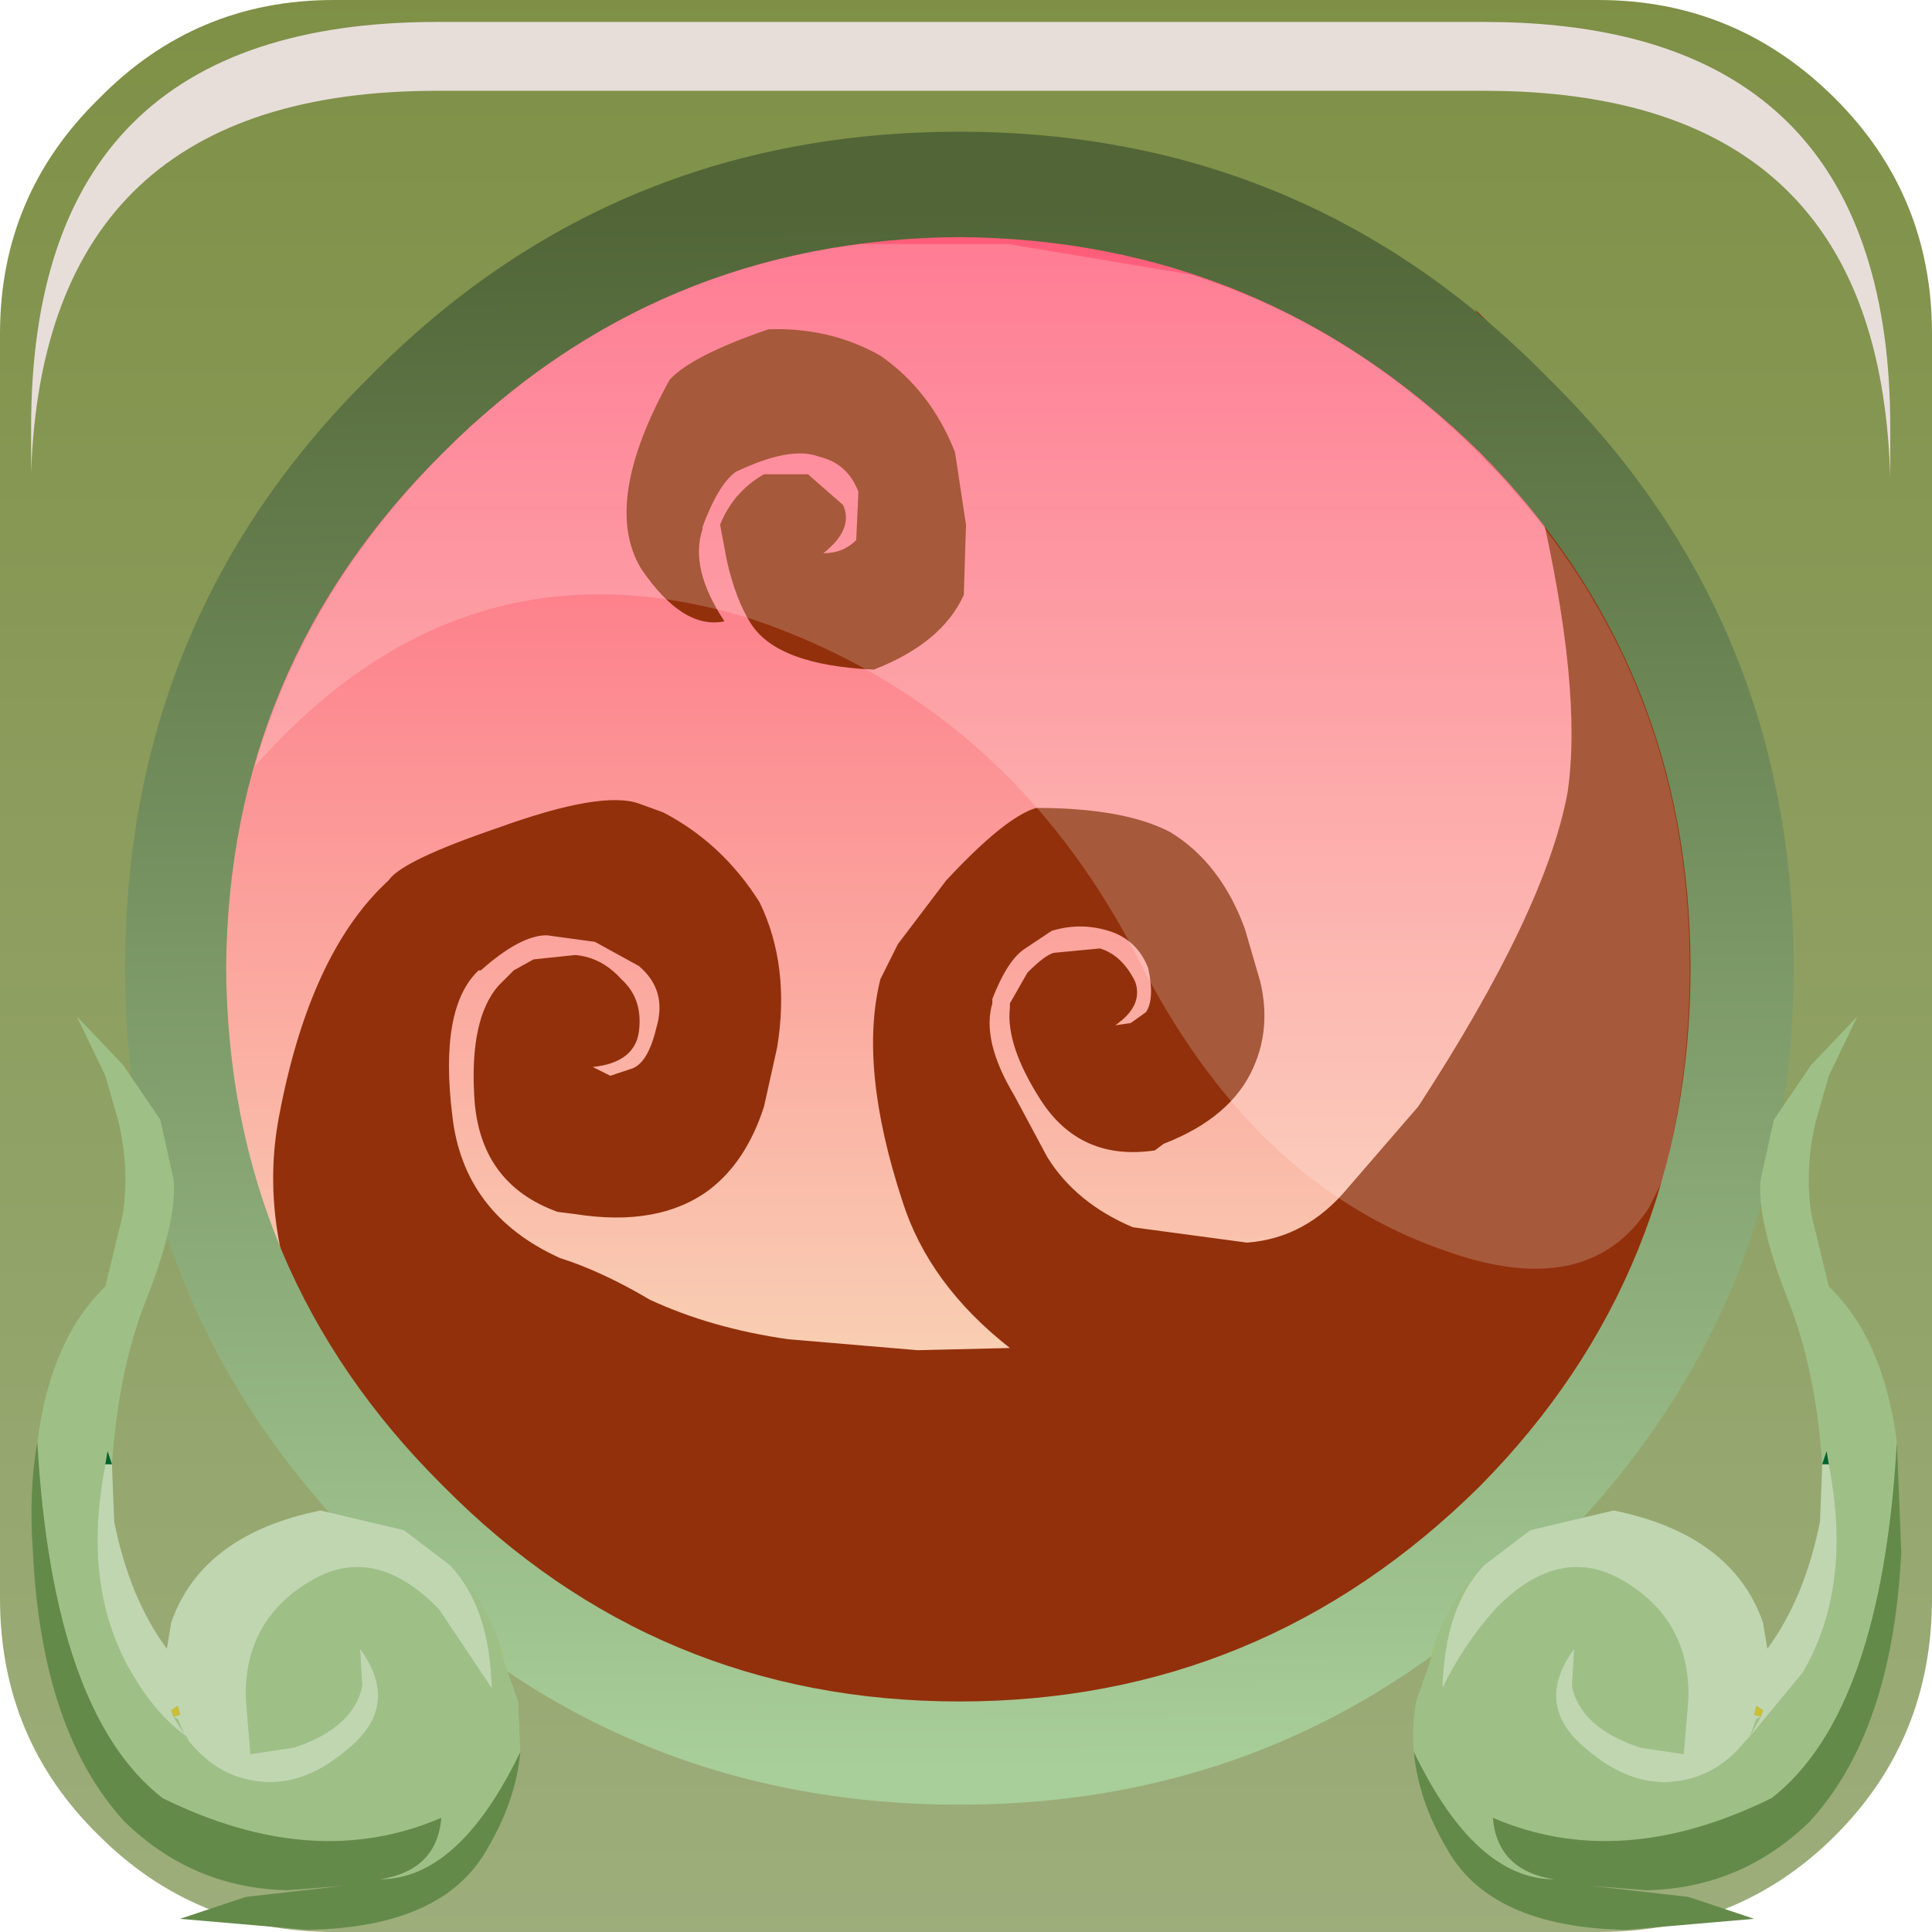 <?xml version="1.0" encoding="UTF-8" standalone="no"?>
<svg xmlns:xlink="http://www.w3.org/1999/xlink" height="66.0px" width="66.0px" xmlns="http://www.w3.org/2000/svg">
  <g transform="matrix(1.5, 0.0, 0.0, 1.5, 0.0, -0.15)">
    <use height="44.0" transform="matrix(1.0, 0.0, 0.0, 1.0, 0.0, 0.1)" width="44.0" xlink:href="#shape0"/>
    <use height="0.0" transform="matrix(1.212, 0.0, 0.0, 1.212, 1.0, 1.05)" width="0.0" xlink:href="#sprite0"/>
    <use height="20.8" transform="matrix(1.0, 0.0, 0.0, 1.0, 0.7, 23.25)" width="42.65" xlink:href="#shape1"/>
    <use height="8.6" transform="matrix(1.208, 0.0, 0.0, 1.206, 0.709, 0.6)" width="35.05" xlink:href="#sprite1"/>
    <use height="20.15" transform="matrix(1.159, 0.0, 0.0, 1.161, 5.8, 5.6)" width="28.2" xlink:href="#sprite2"/>
    <use height="0.0" transform="matrix(1.208, 0.0, 0.0, 1.208, 0.8, 0.75)" width="0.0" xlink:href="#sprite0"/>
  </g>
  <defs>
    <g id="shape0" transform="matrix(1.0, 0.0, 0.0, 1.0, 0.0, -0.1)">
      <path d="M41.8 2.35 Q44.0 4.55 44.0 7.7 L44.0 36.5 Q44.0 39.7 41.8 41.9 39.6 44.1 36.4 44.1 L7.6 44.1 Q4.45 44.1 2.25 41.9 0.0 39.7 0.0 36.5 L0.0 7.7 Q0.0 4.55 2.25 2.35 4.45 0.1 7.6 0.1 L36.4 0.1 Q39.55 0.1 41.8 2.35" fill="url(#gradient0)" fill-rule="evenodd" stroke="none"/>
      <path d="M39.5 21.65 Q39.5 28.9 34.35 34.05 29.25 39.15 21.95 39.15 14.75 39.15 9.6 34.05 4.45 28.9 4.45 21.65 4.45 14.35 9.6 9.25 14.75 4.15 21.95 4.15 29.25 4.15 34.35 9.25 39.5 14.35 39.5 21.65" fill="url(#gradient1)" fill-rule="evenodd" stroke="none"/>
      <path d="M22.0 12.05 L21.95 13.65 Q21.45 14.75 19.9 15.35 17.7 15.25 17.1 14.3 16.75 13.75 16.55 12.85 L16.4 12.05 Q16.7 11.3 17.4 10.9 L18.4 10.9 19.2 11.6 Q19.45 12.15 18.75 12.7 19.2 12.7 19.5 12.4 L19.55 11.3 Q19.3 10.65 18.65 10.5 18.0 10.25 16.75 10.85 16.35 11.15 16.0 12.1 L16.0 12.15 Q15.7 13.05 16.5 14.25 15.55 14.45 14.6 13.05 13.7 11.55 15.25 8.75 15.75 8.2 17.5 7.6 18.9 7.55 20.05 8.2 21.2 9.0 21.75 10.4 L22.0 12.05 M35.05 11.5 Q34.3 8.4 33.6 7.15 45.05 18.15 35.75 33.05 27.65 42.05 20.15 40.25 12.6 38.45 10.85 35.8 5.45 30.35 6.35 25.55 7.05 21.8 8.85 20.15 9.15 19.7 11.35 18.95 13.7 18.1 14.55 18.4 L15.1 18.6 Q16.45 19.3 17.3 20.65 18.0 22.1 17.7 23.95 L17.4 25.3 Q17.0 26.55 16.15 27.2 15.0 28.05 13.1 27.75 L12.7 27.7 Q10.9 27.05 10.8 25.05 10.7 23.3 11.35 22.55 L11.7 22.2 12.15 21.95 13.1 21.85 Q13.7 21.9 14.15 22.4 14.65 22.85 14.55 23.6 14.45 24.3 13.5 24.4 L13.9 24.6 14.35 24.45 Q14.75 24.35 14.95 23.5 15.2 22.65 14.55 22.1 L13.55 21.55 12.45 21.4 Q11.85 21.4 10.95 22.2 L10.9 22.2 Q10.0 23.05 10.3 25.5 10.55 27.75 12.75 28.75 13.7 29.05 14.8 29.7 16.2 30.35 17.95 30.6 L20.9 30.85 23.0 30.8 Q21.15 29.35 20.55 27.45 19.55 24.4 20.05 22.4 L20.45 21.6 21.55 20.15 Q22.9 18.7 23.6 18.5 25.6 18.5 26.65 19.05 27.8 19.75 28.35 21.25 L28.7 22.45 Q28.95 23.5 28.55 24.4 28.05 25.55 26.5 26.15 L26.3 26.3 Q24.6 26.55 23.7 25.15 22.9 23.9 23.0 23.05 L23.0 22.95 23.4 22.25 Q23.8 21.85 24.0 21.8 L25.05 21.7 Q25.55 21.85 25.85 22.45 26.05 23.0 25.4 23.45 L25.75 23.4 26.1 23.15 Q26.3 22.85 26.15 22.15 25.9 21.5 25.25 21.3 24.6 21.1 23.95 21.3 L23.35 21.7 Q22.95 21.95 22.6 22.85 L22.6 22.95 Q22.35 23.8 23.1 25.05 L23.85 26.45 Q24.5 27.5 25.8 28.05 L28.4 28.4 Q29.75 28.3 30.7 27.15 L32.3 25.3 Q35.2 20.85 35.7 18.15 36.05 15.8 35.05 11.5" fill="#92300b" fill-rule="evenodd" stroke="none"/>
      <path d="M33.7 10.4 Q28.75 5.55 21.85 5.5 14.95 5.55 10.1 10.4 5.2 15.25 5.15 22.15 5.2 29.1 10.1 33.95 14.95 38.85 21.85 38.85 28.75 38.85 33.7 33.95 38.5 29.1 38.5 22.15 38.5 15.25 33.7 10.4 M40.85 22.15 Q40.85 30.0 35.25 35.5 29.75 41.2 21.85 41.2 13.9 41.2 8.4 35.5 2.85 30.0 2.85 22.15 2.85 14.2 8.4 8.7 13.9 3.1 21.85 3.1 29.75 3.1 35.25 8.7 40.85 14.2 40.85 22.15" fill="url(#gradient2)" fill-rule="evenodd" stroke="none"/>
    </g>
    <linearGradient gradientTransform="matrix(0.0, -0.028, -0.055, 0.0, 22.6, 22.05)" gradientUnits="userSpaceOnUse" id="gradient0" spreadMethod="pad" x1="-819.2" x2="819.2">
      <stop offset="0.012" stop-color="#9dae7c"/>
      <stop offset="1.0" stop-color="#7e8f45"/>
    </linearGradient>
    <linearGradient gradientTransform="matrix(0.0, -0.016, -0.016, 0.0, 21.9, 18.25)" gradientUnits="userSpaceOnUse" id="gradient1" spreadMethod="pad" x1="-819.2" x2="819.2">
      <stop offset="0.012" stop-color="#f9cfb3"/>
      <stop offset="1.0" stop-color="#ff5b79"/>
    </linearGradient>
    <linearGradient gradientTransform="matrix(1.0E-4, 0.022, -0.023, 1.0E-4, 21.9, 22.4)" gradientUnits="userSpaceOnUse" id="gradient2" spreadMethod="pad" x1="-819.2" x2="819.2">
      <stop offset="0.012" stop-color="#516537"/>
      <stop offset="1.0" stop-color="#a8ce99"/>
    </linearGradient>
    <g id="shape1" transform="matrix(1.0, 0.0, 0.0, 1.0, -0.7, -23.25)">
      <path d="M0.85 32.95 Q1.15 30.6 2.4 29.4 L2.8 27.75 Q2.95 26.7 2.7 25.65 L2.4 24.6 1.75 23.25 2.8 24.35 3.65 25.6 3.95 26.95 Q4.05 27.85 3.35 29.65 2.7 31.25 2.55 33.45 L2.45 33.15 2.4 33.45 Q1.85 36.25 3.0 38.2 3.55 39.15 4.25 39.65 L4.3 39.75 Q4.9 40.5 5.75 40.65 6.85 40.85 7.9 39.95 9.15 38.95 8.2 37.65 L8.25 38.5 Q8.05 39.45 6.7 39.9 L5.7 40.05 5.7 40.0 5.6 38.8 Q5.55 37.05 7.0 36.15 8.5 35.2 10.0 36.75 L11.2 38.55 Q11.15 36.7 10.25 35.75 L10.4 35.9 Q11.1 36.65 11.4 37.6 L11.35 37.6 11.5 38.0 11.8 38.85 11.85 40.0 Q10.45 42.9 8.65 42.9 9.95 42.7 10.05 41.5 7.15 42.75 3.7 41.05 1.2 39.1 0.85 32.95 M3.95 39.2 L4.05 39.25 4.2 39.6 3.95 39.2" fill="#9ec087" fill-rule="evenodd" stroke="none"/>
      <path d="M11.85 40.0 Q11.75 41.1 11.1 42.2 10.1 44.0 7.0 44.05 L4.1 43.8 5.6 43.3 7.8 43.05 6.55 43.15 Q4.4 43.1 2.85 41.6 0.95 39.55 0.75 35.45 0.65 34.05 0.85 32.95 1.2 39.1 3.7 41.05 7.15 42.75 10.05 41.5 9.95 42.7 8.65 42.9 10.45 42.9 11.85 40.0" fill="#648a4a" fill-rule="evenodd" stroke="none"/>
      <path d="M2.4 33.45 L2.45 33.15 2.55 33.45 2.4 33.45" fill="#00632e" fill-rule="evenodd" stroke="none"/>
      <path d="M2.55 33.45 L2.6 34.75 Q2.95 36.5 3.8 37.65 L3.9 37.05 Q4.6 35.05 7.3 34.5 L9.2 34.95 10.25 35.75 Q11.15 36.7 11.2 38.55 L10.0 36.75 Q8.5 35.2 7.0 36.15 5.55 37.05 5.6 38.8 L5.7 40.0 5.7 40.05 6.7 39.9 Q8.05 39.45 8.25 38.5 L8.2 37.65 Q9.15 38.95 7.9 39.95 6.85 40.85 5.75 40.65 4.9 40.5 4.3 39.75 L4.25 39.65 Q3.55 39.15 3.0 38.2 1.85 36.25 2.4 33.45 L2.55 33.45 M3.95 39.2 L4.2 39.6 4.05 39.25 3.95 39.2 4.1 39.15 4.05 38.95 3.9 39.05 3.95 39.2" fill="#c0d6b1" fill-rule="evenodd" stroke="none"/>
      <path d="M3.95 39.2 L3.9 39.05 4.05 38.95 4.1 39.15 3.95 39.2" fill="#ccbf38" fill-rule="evenodd" stroke="none"/>
      <path d="M11.4 37.6 L11.5 38.0 11.35 37.6 11.4 37.6" fill="url(#gradient3)" fill-rule="evenodd" stroke="none"/>
      <path d="M41.5 33.45 Q41.35 31.25 40.7 29.65 40.0 27.85 40.1 26.95 L40.4 25.6 41.25 24.35 42.3 23.25 41.65 24.6 41.35 25.65 Q41.1 26.7 41.25 27.75 L41.65 29.4 Q42.9 30.6 43.2 32.95 42.85 39.1 40.35 41.05 36.9 42.75 34.0 41.5 34.1 42.7 35.4 42.9 33.6 42.9 32.2 40.0 32.15 39.45 32.25 38.85 L32.55 38.0 32.7 37.6 32.65 37.6 Q32.95 36.65 33.65 35.9 L33.8 35.75 Q32.9 36.7 32.85 38.55 33.3 37.6 34.05 36.75 35.55 35.2 37.05 36.15 38.5 37.05 38.45 38.8 L38.35 40.0 38.35 40.05 37.35 39.9 Q36.0 39.45 35.8 38.5 L35.85 37.65 Q34.9 38.95 36.15 39.95 37.2 40.85 38.3 40.65 39.15 40.5 39.75 39.75 L39.85 39.65 41.05 38.2 Q42.2 36.25 41.65 33.45 L41.6 33.15 41.5 33.45 M40.1 39.2 L39.85 39.65 40.0 39.25 40.1 39.2" fill="#9ec087" fill-rule="evenodd" stroke="none"/>
      <path d="M32.2 40.0 Q33.6 42.9 35.4 42.9 34.1 42.7 34.0 41.5 36.9 42.75 40.35 41.05 42.85 39.1 43.2 32.95 L43.3 35.45 Q43.1 39.55 41.2 41.6 39.65 43.1 37.5 43.15 L36.25 43.05 38.45 43.3 39.95 43.8 37.05 44.05 Q33.95 44.0 32.95 42.2 32.3 41.1 32.2 40.0" fill="#648a4a" fill-rule="evenodd" stroke="none"/>
      <path d="M41.5 33.45 L41.6 33.15 41.65 33.45 41.5 33.45" fill="#00632e" fill-rule="evenodd" stroke="none"/>
      <path d="M41.65 33.45 Q42.2 36.25 41.05 38.2 L39.85 39.65 39.75 39.75 Q39.15 40.5 38.3 40.65 37.2 40.85 36.15 39.95 34.9 38.95 35.85 37.65 L35.8 38.5 Q36.0 39.45 37.35 39.9 L38.35 40.05 38.35 40.0 38.45 38.8 Q38.5 37.05 37.05 36.15 35.55 35.2 34.05 36.75 33.3 37.6 32.85 38.55 32.9 36.7 33.8 35.75 L34.85 34.95 36.75 34.5 Q39.45 35.05 40.15 37.05 L40.25 37.65 Q41.1 36.5 41.45 34.75 L41.5 33.45 41.65 33.45 M40.1 39.2 L40.15 39.05 40.0 38.95 39.95 39.15 40.1 39.2 40.0 39.25 39.85 39.65 40.1 39.2" fill="#c0d6b1" fill-rule="evenodd" stroke="none"/>
      <path d="M40.1 39.2 L39.95 39.15 40.0 38.95 40.15 39.05 40.1 39.2" fill="#ccbf38" fill-rule="evenodd" stroke="none"/>
      <path d="M32.65 37.6 L32.7 37.6 32.55 38.0 32.65 37.6" fill="url(#gradient4)" fill-rule="evenodd" stroke="none"/>
    </g>
    <linearGradient gradientTransform="matrix(0.0, -0.025, -0.025, 0.0, 6.1, 31.55)" gradientUnits="userSpaceOnUse" id="gradient3" spreadMethod="pad" x1="-819.2" x2="819.2">
      <stop offset="0.012" stop-color="#bed9a5"/>
      <stop offset="1.0" stop-color="#739416"/>
    </linearGradient>
    <linearGradient gradientTransform="matrix(0.0, -0.025, 0.025, 0.0, 37.9, 31.55)" gradientUnits="userSpaceOnUse" id="gradient4" spreadMethod="pad" x1="-819.2" x2="819.2">
      <stop offset="0.012" stop-color="#bed9a5"/>
      <stop offset="1.0" stop-color="#739416"/>
    </linearGradient>
    <g id="sprite1" transform="matrix(1.0, 0.0, 0.0, 1.0, 0.2, 0.0)">
      <use height="8.6" transform="matrix(1.0, 0.0, 0.0, 1.0, -0.2, 0.0)" width="35.05" xlink:href="#shape2"/>
    </g>
    <g id="shape2" transform="matrix(1.0, 0.0, 0.0, 1.0, 0.2, 0.0)">
      <path d="M34.4 4.4 Q34.85 5.8 34.85 7.65 L34.85 8.6 Q34.8 6.95 34.4 5.7 33.0 1.3 27.2 1.3 L7.45 1.3 Q0.05 1.3 -0.2 8.5 L-0.2 7.65 Q-0.2 0.0 7.45 0.0 L27.2 0.0 Q33.0 0.0 34.4 4.4" fill="#e7deda" fill-rule="evenodd" stroke="none"/>
    </g>
    <g id="sprite2" transform="matrix(1.0, 0.0, 0.0, 1.0, 0.0, 0.0)">
      <use height="20.15" transform="matrix(1.0, 0.0, 0.0, 1.0, 0.0, 0.0)" width="28.2" xlink:href="#shape3"/>
    </g>
    <g id="shape3" transform="matrix(1.0, 0.0, 0.0, 1.0, 0.0, 0.0)">
      <path d="M27.65 18.45 L27.4 18.95 Q26.2 20.8 23.4 19.8 19.6 18.5 17.35 14.05 14.8 9.1 9.75 7.4 4.1 5.65 0.0 10.3 1.0 6.85 3.7 4.15 7.2 0.65 11.9 0.05 L14.8 0.05 18.4 0.65 Q21.55 1.65 24.05 4.15 28.2 8.3 28.2 14.25 28.2 16.45 27.65 18.45" fill="#ffffff" fill-opacity="0.196" fill-rule="evenodd" stroke="none"/>
    </g>
  </defs>
</svg>
